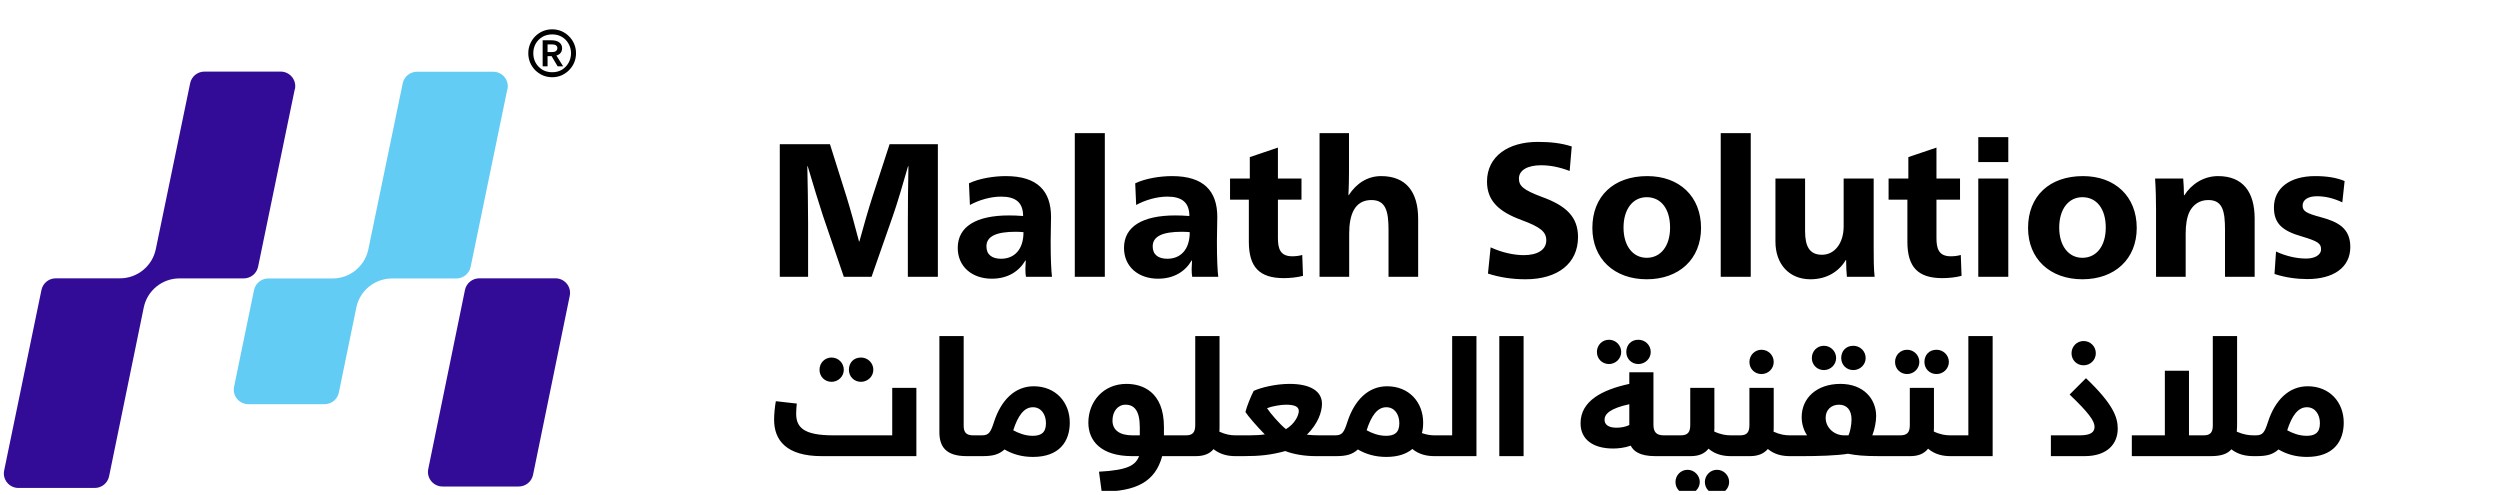 <svg width="323" height="64" viewBox="0 0 323 64" fill="none" xmlns="http://www.w3.org/2000/svg">
<g clip-path="url(#clip0_175_970)">
<path d="M107.44 49.332C106.558 49.332 105.881 48.655 105.881 47.773C105.881 46.891 106.558 46.193 107.44 46.193C108.302 46.193 109.02 46.891 109.02 47.773C109.02 48.634 108.302 49.332 107.44 49.332ZM111.235 49.332C110.353 49.332 109.676 48.655 109.676 47.773C109.676 46.891 110.271 46.193 111.235 46.193C112.117 46.193 112.835 46.891 112.835 47.773C112.835 48.634 112.117 49.332 111.235 49.332ZM115.276 50.111H118.395V58.932H106.148C101.634 58.932 100.014 56.902 100.014 54.235C100.014 53.455 100.116 52.511 100.239 51.834L102.947 52.142C102.906 52.511 102.865 52.963 102.865 53.455C102.865 55.281 103.932 56.245 107.645 56.245H115.276V50.111ZM124.877 58.932C122.189 58.932 121.369 57.681 121.369 55.835V43.424H124.507V55.014C124.507 55.896 124.877 56.245 125.718 56.245H126.6C127.051 56.245 127.379 56.471 127.379 57.107V57.968C127.379 58.748 126.969 58.932 126.6 58.932H124.877ZM133.558 49.906C136.389 49.906 138.215 51.958 138.215 54.604C138.215 57.025 136.882 59.035 133.456 59.035C132.04 59.035 130.83 58.686 129.784 58.071C129.045 58.727 128.286 58.932 126.953 58.932H126.563V56.245H126.871C127.773 56.245 127.999 55.835 128.43 54.501C129.353 51.67 131.138 49.906 133.558 49.906ZM133.415 56.307C134.44 56.307 135.138 55.958 135.138 54.686C135.138 53.517 134.502 52.614 133.456 52.614C132.286 52.614 131.507 53.742 130.912 55.589C131.527 55.937 132.43 56.307 133.415 56.307ZM142.338 63.528L141.989 60.943C145.907 60.738 146.708 60.04 147.179 58.932H146.256C142.338 58.932 140.615 57.025 140.615 54.604C140.615 51.917 142.523 49.598 145.538 49.598C147.569 49.598 150.38 50.583 150.38 55.158V56.245H152.082C152.575 56.245 152.862 56.389 152.862 56.861V58.255C152.862 58.85 152.472 58.932 152.082 58.932H150.154C149.251 62.276 146.769 63.487 142.338 63.528ZM146.297 56.245H147.261V55.199C147.261 53.086 146.564 52.286 145.415 52.286C144.41 52.286 143.733 53.168 143.733 54.337C143.733 55.609 144.718 56.245 146.297 56.245ZM159.615 56.245C160.046 56.245 160.436 56.471 160.436 57.107V57.968C160.436 58.809 159.903 58.932 159.615 58.932C158.692 58.932 157.687 58.748 156.784 58.03C156.333 58.584 155.615 58.932 154.507 58.932H152.046V56.245H153.235C154.097 56.245 154.425 55.855 154.425 54.912V43.424H157.564V55.014C157.564 55.281 157.564 55.527 157.543 55.773C158.405 56.163 159.041 56.245 159.615 56.245ZM172.194 56.245C172.665 56.245 173.035 56.471 173.035 57.107V57.968C173.035 58.809 172.522 58.932 172.194 58.932H169.958C168.563 58.932 167.086 58.686 166.06 58.276C164.193 58.789 162.737 58.932 160.706 58.932H159.618V56.245H161.465C162.285 56.245 162.88 56.204 163.413 56.122C162.388 55.096 161.198 53.701 160.911 53.23C161.054 52.573 161.67 51.075 161.977 50.501C162.86 50.091 164.767 49.598 166.614 49.598C169.301 49.598 170.799 50.542 170.799 52.163C170.799 53.25 170.265 54.768 168.85 56.163C169.383 56.225 169.958 56.245 170.491 56.245H172.194ZM166.142 52.286C165.506 52.286 164.378 52.47 163.701 52.737C164.09 53.353 165.342 54.809 166.142 55.445C167.291 54.768 167.804 53.66 167.804 53.106C167.804 52.593 167.373 52.286 166.142 52.286ZM185.328 56.245C185.759 56.245 186.149 56.471 186.149 57.107V57.968C186.149 58.809 185.615 58.932 185.328 58.932C184.405 58.932 183.379 58.748 182.477 58.009C181.718 58.645 180.61 59.035 179.112 59.035C177.697 59.035 176.486 58.686 175.44 58.071C174.702 58.727 173.943 58.932 172.609 58.932H172.219V56.245H172.527C173.43 56.245 173.655 55.835 174.086 54.501C175.009 51.67 176.794 49.906 179.215 49.906C182.046 49.906 183.872 51.958 183.872 54.604C183.872 55.076 183.831 55.527 183.708 55.958C184.364 56.184 184.877 56.245 185.328 56.245ZM179.071 56.307C180.097 56.307 180.794 55.958 180.794 54.686C180.794 53.517 180.159 52.614 179.112 52.614C177.943 52.614 177.163 53.742 176.569 55.589C177.184 55.937 178.087 56.307 179.071 56.307ZM185.321 58.932V56.245H187.619V43.424H190.758V58.932H185.321ZM193.71 58.932V43.424H196.849V58.932H193.71ZM207.881 47.034C206.998 47.034 206.321 46.357 206.321 45.475C206.321 44.593 206.998 43.895 207.881 43.895C208.742 43.895 209.46 44.593 209.46 45.475C209.46 46.337 208.742 47.034 207.881 47.034ZM211.676 47.034C210.794 47.034 210.117 46.357 210.117 45.475C210.117 44.593 210.711 43.895 211.676 43.895C212.558 43.895 213.276 44.593 213.276 45.475C213.276 46.337 212.558 47.034 211.676 47.034ZM215.717 56.245C216.107 56.245 216.497 56.471 216.497 57.107V57.968C216.497 58.809 215.963 58.932 215.717 58.932H213.85C211.84 58.932 211.04 58.276 210.691 57.578C209.891 57.866 209.05 57.948 208.414 57.948C205.87 57.948 204.208 56.819 204.208 54.686C204.208 51.794 206.998 50.358 210.506 49.598V48.101H213.625V54.871C213.625 55.855 214.035 56.245 214.958 56.245H215.717ZM207.306 54.235C207.306 54.891 207.86 55.26 208.845 55.26C209.46 55.26 210.076 55.137 210.506 54.912V52.224C208.045 52.758 207.306 53.476 207.306 54.235ZM223.611 56.245C224.042 56.245 224.452 56.471 224.452 57.107V57.968C224.452 58.809 223.899 58.932 223.611 58.932C222.668 58.932 221.621 58.727 220.739 57.968C220.226 58.625 219.467 58.932 218.442 58.932H215.652V56.245H217.149C218.052 56.245 218.38 55.855 218.38 54.912V50.111H221.498V55.014C221.498 55.281 221.498 55.507 221.478 55.753C222.36 56.163 223.037 56.245 223.611 56.245ZM218.031 60.697C218.893 60.697 219.611 61.415 219.611 62.276C219.611 63.117 218.893 63.835 218.031 63.835C217.129 63.835 216.472 63.138 216.472 62.276C216.472 61.415 217.149 60.697 218.031 60.697ZM221.827 60.697C222.709 60.697 223.406 61.415 223.406 62.276C223.406 63.117 222.709 63.835 221.827 63.835C220.944 63.835 220.268 63.138 220.268 62.276C220.268 61.415 220.965 60.697 221.827 60.697ZM227.584 48.327C226.702 48.327 226.025 47.65 226.025 46.767C226.025 45.885 226.723 45.188 227.584 45.188C228.467 45.188 229.164 45.885 229.164 46.767C229.164 47.629 228.467 48.327 227.584 48.327ZM231.236 56.245C231.667 56.245 232.077 56.471 232.077 57.107V57.968C232.077 58.809 231.523 58.932 231.236 58.932C230.313 58.932 229.287 58.748 228.405 58.009C227.933 58.563 227.215 58.932 226.107 58.932H223.646V56.245H224.836C225.697 56.245 226.025 55.855 226.025 54.912V50.111H229.164V55.014C229.164 55.26 229.164 55.527 229.144 55.773C230.005 56.163 230.662 56.245 231.236 56.245ZM235.649 47.814C234.766 47.814 234.089 47.137 234.089 46.255C234.089 45.373 234.766 44.675 235.649 44.675C236.51 44.675 237.228 45.373 237.228 46.255C237.228 47.116 236.51 47.814 235.649 47.814ZM239.444 47.814C238.562 47.814 237.885 47.137 237.885 46.255C237.885 45.373 238.479 44.675 239.444 44.675C240.326 44.675 241.044 45.373 241.044 46.255C241.044 47.116 240.326 47.814 239.444 47.814ZM244.039 56.245C244.47 56.245 244.859 56.471 244.859 57.107V57.968C244.859 58.809 244.326 58.932 244.039 58.932H242.808C240.777 58.932 239.854 58.83 238.767 58.625C237.29 58.871 234.766 58.932 232.961 58.932H231.258V56.245H233.474C233.043 55.609 232.776 54.768 232.776 53.886C232.776 51.445 234.705 49.598 237.782 49.598C240.798 49.598 242.398 51.568 242.398 53.742C242.398 54.522 242.193 55.507 241.905 56.245H244.039ZM238.828 56.245C239.033 55.794 239.218 54.891 239.218 54.194C239.218 52.963 238.603 52.286 237.597 52.286C236.551 52.286 235.874 53.004 235.874 53.968C235.874 55.322 237.043 56.245 238.233 56.245H238.828ZM246.399 48.327C245.517 48.327 244.84 47.65 244.84 46.767C244.84 45.885 245.517 45.188 246.399 45.188C247.261 45.188 247.979 45.885 247.979 46.767C247.979 47.629 247.261 48.327 246.399 48.327ZM250.194 48.327C249.312 48.327 248.635 47.65 248.635 46.767C248.635 45.885 249.23 45.188 250.194 45.188C251.076 45.188 251.794 45.885 251.794 46.767C251.794 47.629 251.076 48.327 250.194 48.327ZM251.979 56.245C252.41 56.245 252.82 56.471 252.82 57.107V57.968C252.82 58.809 252.266 58.932 251.979 58.932C251.035 58.932 249.989 58.727 249.107 57.968C248.594 58.625 247.835 58.932 246.809 58.932H244.019V56.245H245.517C246.42 56.245 246.748 55.855 246.748 54.912V50.111H249.866V55.014C249.866 55.281 249.866 55.507 249.845 55.753C250.728 56.163 251.405 56.245 251.979 56.245ZM252.013 58.932V56.245H254.311V43.424H257.45V58.932H252.013ZM269.2 47.198C268.318 47.198 267.641 46.521 267.641 45.639C267.641 44.757 268.339 44.059 269.2 44.059C270.082 44.059 270.78 44.757 270.78 45.639C270.78 46.501 270.082 47.198 269.2 47.198ZM264.974 58.932V56.245H268.728C270.185 56.245 270.616 55.794 270.616 55.137C270.616 54.358 269.795 53.27 267.395 50.973L269.508 48.86C273.077 52.265 273.611 53.947 273.611 55.383C273.611 57.332 272.277 58.932 269.344 58.932H264.974ZM291.146 56.245C291.597 56.245 292.007 56.471 292.007 57.107V57.968C292.007 58.809 291.453 58.932 291.146 58.932C290.223 58.932 289.176 58.748 288.294 58.05C287.802 58.625 287.002 58.932 285.648 58.932H275.432V56.245H279.699V47.896H282.817V56.245H284.725C285.566 56.245 285.894 55.876 285.894 54.973V43.424H289.033V54.44C289.033 54.912 289.033 55.363 288.992 55.773C289.894 56.163 290.571 56.245 291.146 56.245ZM298.154 49.906C300.985 49.906 302.811 51.958 302.811 54.604C302.811 57.025 301.478 59.035 298.052 59.035C296.636 59.035 295.426 58.686 294.38 58.071C293.641 58.727 292.882 58.932 291.549 58.932H291.159V56.245H291.467C292.369 56.245 292.595 55.835 293.026 54.501C293.949 51.67 295.734 49.906 298.154 49.906ZM298.011 56.307C299.036 56.307 299.734 55.958 299.734 54.686C299.734 53.517 299.098 52.614 298.052 52.614C296.882 52.614 296.103 53.742 295.508 55.589C296.123 55.937 297.026 56.307 298.011 56.307Z" fill="black"/>
<path d="M100.748 35.763V18.627H107.229L109.365 25.403C109.905 27.146 110.494 29.306 110.985 31.197H111.034C111.549 29.306 112.163 27.146 112.728 25.403L114.937 18.627H121.173V35.763H117.294V28.889C117.294 26.778 117.319 23.783 117.368 21.475H117.319C116.779 23.39 115.895 26.385 115.379 27.833L112.605 35.763H109.021L106.32 27.858C106.05 27.072 104.798 23.022 104.357 21.475H104.307C104.357 23.783 104.406 26.778 104.406 28.889V35.763H100.748ZM128.135 36.008C125.606 36.008 123.74 34.462 123.74 32.031C123.74 29.257 126.146 27.833 130.369 27.833C130.884 27.833 131.572 27.858 132.185 27.907C132.185 26.14 131.203 25.403 129.338 25.403C127.987 25.403 126.465 25.845 125.312 26.483L125.189 23.685C126.514 23.046 128.429 22.752 129.951 22.752C134.051 22.752 135.794 24.691 135.794 28.03C135.794 28.84 135.745 30.19 135.745 31.221C135.745 33.504 135.819 34.953 135.917 35.763H132.554C132.505 35.566 132.48 35.125 132.48 34.756C132.48 34.486 132.505 34.093 132.529 33.652H132.48C131.645 35.075 130.197 36.008 128.135 36.008ZM129.338 33.431C131.007 33.431 132.234 32.301 132.234 29.994C131.94 29.969 131.596 29.945 131.228 29.945C128.798 29.945 127.447 30.485 127.447 31.835C127.447 32.915 128.184 33.431 129.338 33.431ZM138.864 35.763V17.204H142.743V35.763H138.864ZM149.615 36.008C147.087 36.008 145.221 34.462 145.221 32.031C145.221 29.257 147.627 27.833 151.849 27.833C152.365 27.833 153.052 27.858 153.666 27.907C153.666 26.14 152.684 25.403 150.818 25.403C149.468 25.403 147.946 25.845 146.792 26.483L146.67 23.685C147.995 23.046 149.91 22.752 151.432 22.752C155.532 22.752 157.275 24.691 157.275 28.03C157.275 28.84 157.226 30.19 157.226 31.221C157.226 33.504 157.299 34.953 157.398 35.763H154.034C153.985 35.566 153.961 35.125 153.961 34.756C153.961 34.486 153.985 34.093 154.01 33.652H153.961C153.126 35.075 151.678 36.008 149.615 36.008ZM150.818 33.431C152.488 33.431 153.715 32.301 153.715 29.994C153.421 29.969 153.077 29.945 152.709 29.945C150.278 29.945 148.928 30.485 148.928 31.835C148.928 32.915 149.665 33.431 150.818 33.431ZM165.868 35.935C162.726 35.935 161.351 34.511 161.351 31.246V25.796H158.921V23.071H161.474V20.297L165.107 19.069V23.071H168.152V25.796H165.107V30.755C165.107 32.081 165.377 33.112 166.949 33.112C167.391 33.112 167.857 33.062 168.25 32.94L168.348 35.64C167.611 35.837 166.679 35.935 165.868 35.935ZM170.485 35.763V17.204H174.29V22.285C174.29 23.169 174.266 24.298 174.217 25.207H174.266C175.199 23.758 176.623 22.752 178.439 22.752C181.68 22.752 183.226 24.814 183.226 28.275V35.763H179.397V29.699C179.397 27.318 179.053 25.845 177.187 25.845C174.978 25.845 174.315 27.809 174.315 30.166V35.763H170.485ZM197.105 36.082C195.362 36.082 193.766 35.837 192.244 35.346L192.588 31.958C194.134 32.67 195.681 32.964 196.884 32.964C198.602 32.964 199.781 32.301 199.781 31.049C199.781 29.945 199.02 29.331 196.565 28.423C193.692 27.367 192.121 25.968 192.121 23.464C192.121 20.174 194.895 18.333 198.676 18.333C200.296 18.333 201.695 18.48 203.07 18.922L202.8 22.089C201.376 21.549 200.198 21.352 199.093 21.352C197.399 21.352 196.245 21.966 196.245 23.071C196.245 24.028 196.81 24.544 199.241 25.452C202.358 26.581 203.88 28.03 203.88 30.632C203.88 34.02 201.278 36.082 197.105 36.082ZM212.754 36.082C208.556 36.082 205.733 33.431 205.733 29.454C205.733 25.329 208.507 22.752 212.828 22.752C216.977 22.752 219.775 25.378 219.775 29.454C219.775 33.455 216.952 36.082 212.754 36.082ZM212.754 33.308C214.571 33.308 215.774 31.786 215.774 29.405C215.774 26.974 214.596 25.477 212.754 25.477C210.962 25.477 209.759 27.023 209.759 29.405C209.759 31.761 210.962 33.308 212.754 33.308ZM222.318 35.763V17.204H226.196V35.763H222.318ZM233.904 36.082C231.179 36.082 229.387 34.143 229.387 31.221V23.071H233.216V29.846C233.216 31.786 233.756 32.915 235.401 32.915C237.095 32.915 238.2 31.344 238.2 29.257V23.071H242.079V32.007C242.079 33.333 242.079 34.707 242.201 35.763H238.617C238.568 35.247 238.519 34.437 238.519 33.603H238.47C237.586 35.075 236.039 36.082 233.904 36.082ZM250.952 35.935C247.81 35.935 246.435 34.511 246.435 31.246V25.796H244.005V23.071H246.558V20.297L250.191 19.069V23.071H253.235V25.796H250.191V30.755C250.191 32.081 250.461 33.112 252.032 33.112C252.474 33.112 252.941 33.062 253.334 32.94L253.432 35.64C252.695 35.837 251.762 35.935 250.952 35.935ZM255.594 20.935V17.719H259.472V20.935H255.594ZM255.594 35.763V23.071H259.472V35.763H255.594ZM269.045 36.082C264.847 36.082 262.024 33.431 262.024 29.454C262.024 25.329 264.798 22.752 269.119 22.752C273.268 22.752 276.066 25.378 276.066 29.454C276.066 33.455 273.243 36.082 269.045 36.082ZM269.045 33.308C270.862 33.308 272.065 31.786 272.065 29.405C272.065 26.974 270.887 25.477 269.045 25.477C267.253 25.477 266.05 27.023 266.05 29.405C266.05 31.761 267.253 33.308 269.045 33.308ZM278.56 35.763V27.097C278.56 25.943 278.535 24.593 278.437 23.071H282.07C282.119 23.611 282.168 24.568 282.168 25.231H282.217C283.15 23.758 284.746 22.752 286.563 22.752C289.803 22.752 291.301 24.814 291.301 28.251V35.763H287.471V29.699C287.471 27.293 287.176 25.845 285.311 25.845C284.181 25.845 283.371 26.434 282.905 27.318C282.537 28.054 282.389 29.061 282.389 30.166V35.763H278.56ZM298.112 36.057C296.787 36.057 295.24 35.861 293.865 35.395L294.062 32.498C295.436 33.136 296.811 33.406 297.965 33.406C298.996 33.406 299.88 32.989 299.88 32.203C299.88 31.467 299.487 31.172 297.425 30.558C294.847 29.822 293.792 28.864 293.792 26.802C293.792 24.323 295.829 22.752 299.119 22.752C300.616 22.752 301.868 22.948 302.924 23.39L302.629 26.14C301.451 25.599 300.42 25.354 299.34 25.354C298.235 25.354 297.498 25.796 297.498 26.557C297.498 27.269 297.916 27.539 299.831 28.054C301.991 28.644 303.66 29.429 303.66 31.909C303.66 34.584 301.451 36.057 298.112 36.057Z" fill="black"/>
<path d="M71.344 9.977C70.914 9.977 70.511 9.898 70.134 9.739C69.764 9.573 69.436 9.351 69.15 9.072C68.87 8.785 68.652 8.457 68.493 8.088C68.335 7.711 68.256 7.307 68.256 6.877C68.256 6.447 68.335 6.048 68.493 5.678C68.652 5.301 68.87 4.973 69.15 4.694C69.436 4.407 69.764 4.185 70.134 4.026C70.511 3.868 70.914 3.789 71.344 3.789C71.774 3.789 72.174 3.868 72.543 4.026C72.913 4.185 73.237 4.407 73.516 4.694C73.803 4.973 74.025 5.301 74.184 5.678C74.342 6.048 74.421 6.447 74.421 6.877C74.421 7.307 74.342 7.711 74.184 8.088C74.025 8.457 73.803 8.785 73.516 9.072C73.237 9.351 72.913 9.573 72.543 9.739C72.174 9.898 71.774 9.977 71.344 9.977ZM71.344 9.332C71.827 9.332 72.249 9.223 72.611 9.004C72.973 8.778 73.256 8.48 73.46 8.11C73.671 7.733 73.776 7.322 73.776 6.877C73.776 6.432 73.671 6.025 73.46 5.655C73.256 5.286 72.973 4.992 72.611 4.773C72.249 4.554 71.827 4.445 71.344 4.445C70.862 4.445 70.435 4.554 70.066 4.773C69.704 4.992 69.417 5.286 69.206 5.655C69.002 6.025 68.901 6.432 68.901 6.877C68.901 7.322 69.002 7.733 69.206 8.11C69.417 8.48 69.704 8.778 70.066 9.004C70.435 9.223 70.862 9.332 71.344 9.332ZM70.111 8.574V5.203H71.231C71.668 5.203 72.008 5.293 72.249 5.474C72.498 5.655 72.623 5.908 72.623 6.232C72.623 6.466 72.558 6.666 72.43 6.832C72.302 6.998 72.121 7.111 71.887 7.171L72.758 8.574H72.046L71.265 7.25H70.745V8.574H70.111ZM70.745 6.73H71.322C71.54 6.73 71.71 6.685 71.831 6.594C71.951 6.496 72.012 6.368 72.012 6.21C72.012 6.059 71.951 5.942 71.831 5.859C71.71 5.776 71.54 5.735 71.322 5.735H70.745V6.73Z" fill="black"/>
<path d="M67.021 62.856H57.178C55.981 62.856 55.086 61.762 55.331 60.593L60.073 37.467C60.252 36.59 61.025 35.959 61.92 35.959H71.763C72.96 35.959 73.856 37.052 73.611 38.221L68.869 61.347C68.689 62.224 67.916 62.856 67.021 62.856Z" fill="#320C97"/>
<path d="M65.55 11.523L60.808 34.469C60.629 35.346 59.856 35.978 58.96 35.978H50.654C48.42 35.978 46.487 37.543 46.035 39.739L43.782 50.713C43.603 51.59 42.83 52.221 41.934 52.221H32.092C30.894 52.221 29.999 51.128 30.244 49.959L32.818 37.486C32.997 36.609 33.77 35.978 34.665 35.978H42.971C45.205 35.978 47.138 34.403 47.59 32.216L52.031 10.768C52.21 9.892 52.983 9.269 53.879 9.269H63.721C64.918 9.269 65.814 10.363 65.569 11.532L65.55 11.523Z" fill="#62CCF4"/>
<path d="M38.087 11.513L33.346 34.46C33.166 35.337 32.393 35.968 31.498 35.968H23.192C20.958 35.968 19.025 37.533 18.573 39.73L14.094 61.536C13.915 62.413 13.142 63.044 12.247 63.044H2.385C1.188 63.044 0.292 61.95 0.538 60.782L5.355 37.467C5.534 36.59 6.307 35.959 7.203 35.959H15.508C17.743 35.959 19.675 34.384 20.128 32.197L24.568 10.749C24.747 9.873 25.521 9.25 26.416 9.25H36.259C37.456 9.25 38.352 10.344 38.106 11.513H38.087Z" fill="#320C97"/>
</g>
<defs>
<clipPath id="clip0_175_970">
<rect width="322.35" height="63.42" fill="white" transform="translate(0.5)"/>
</clipPath>
</defs>
</svg>
